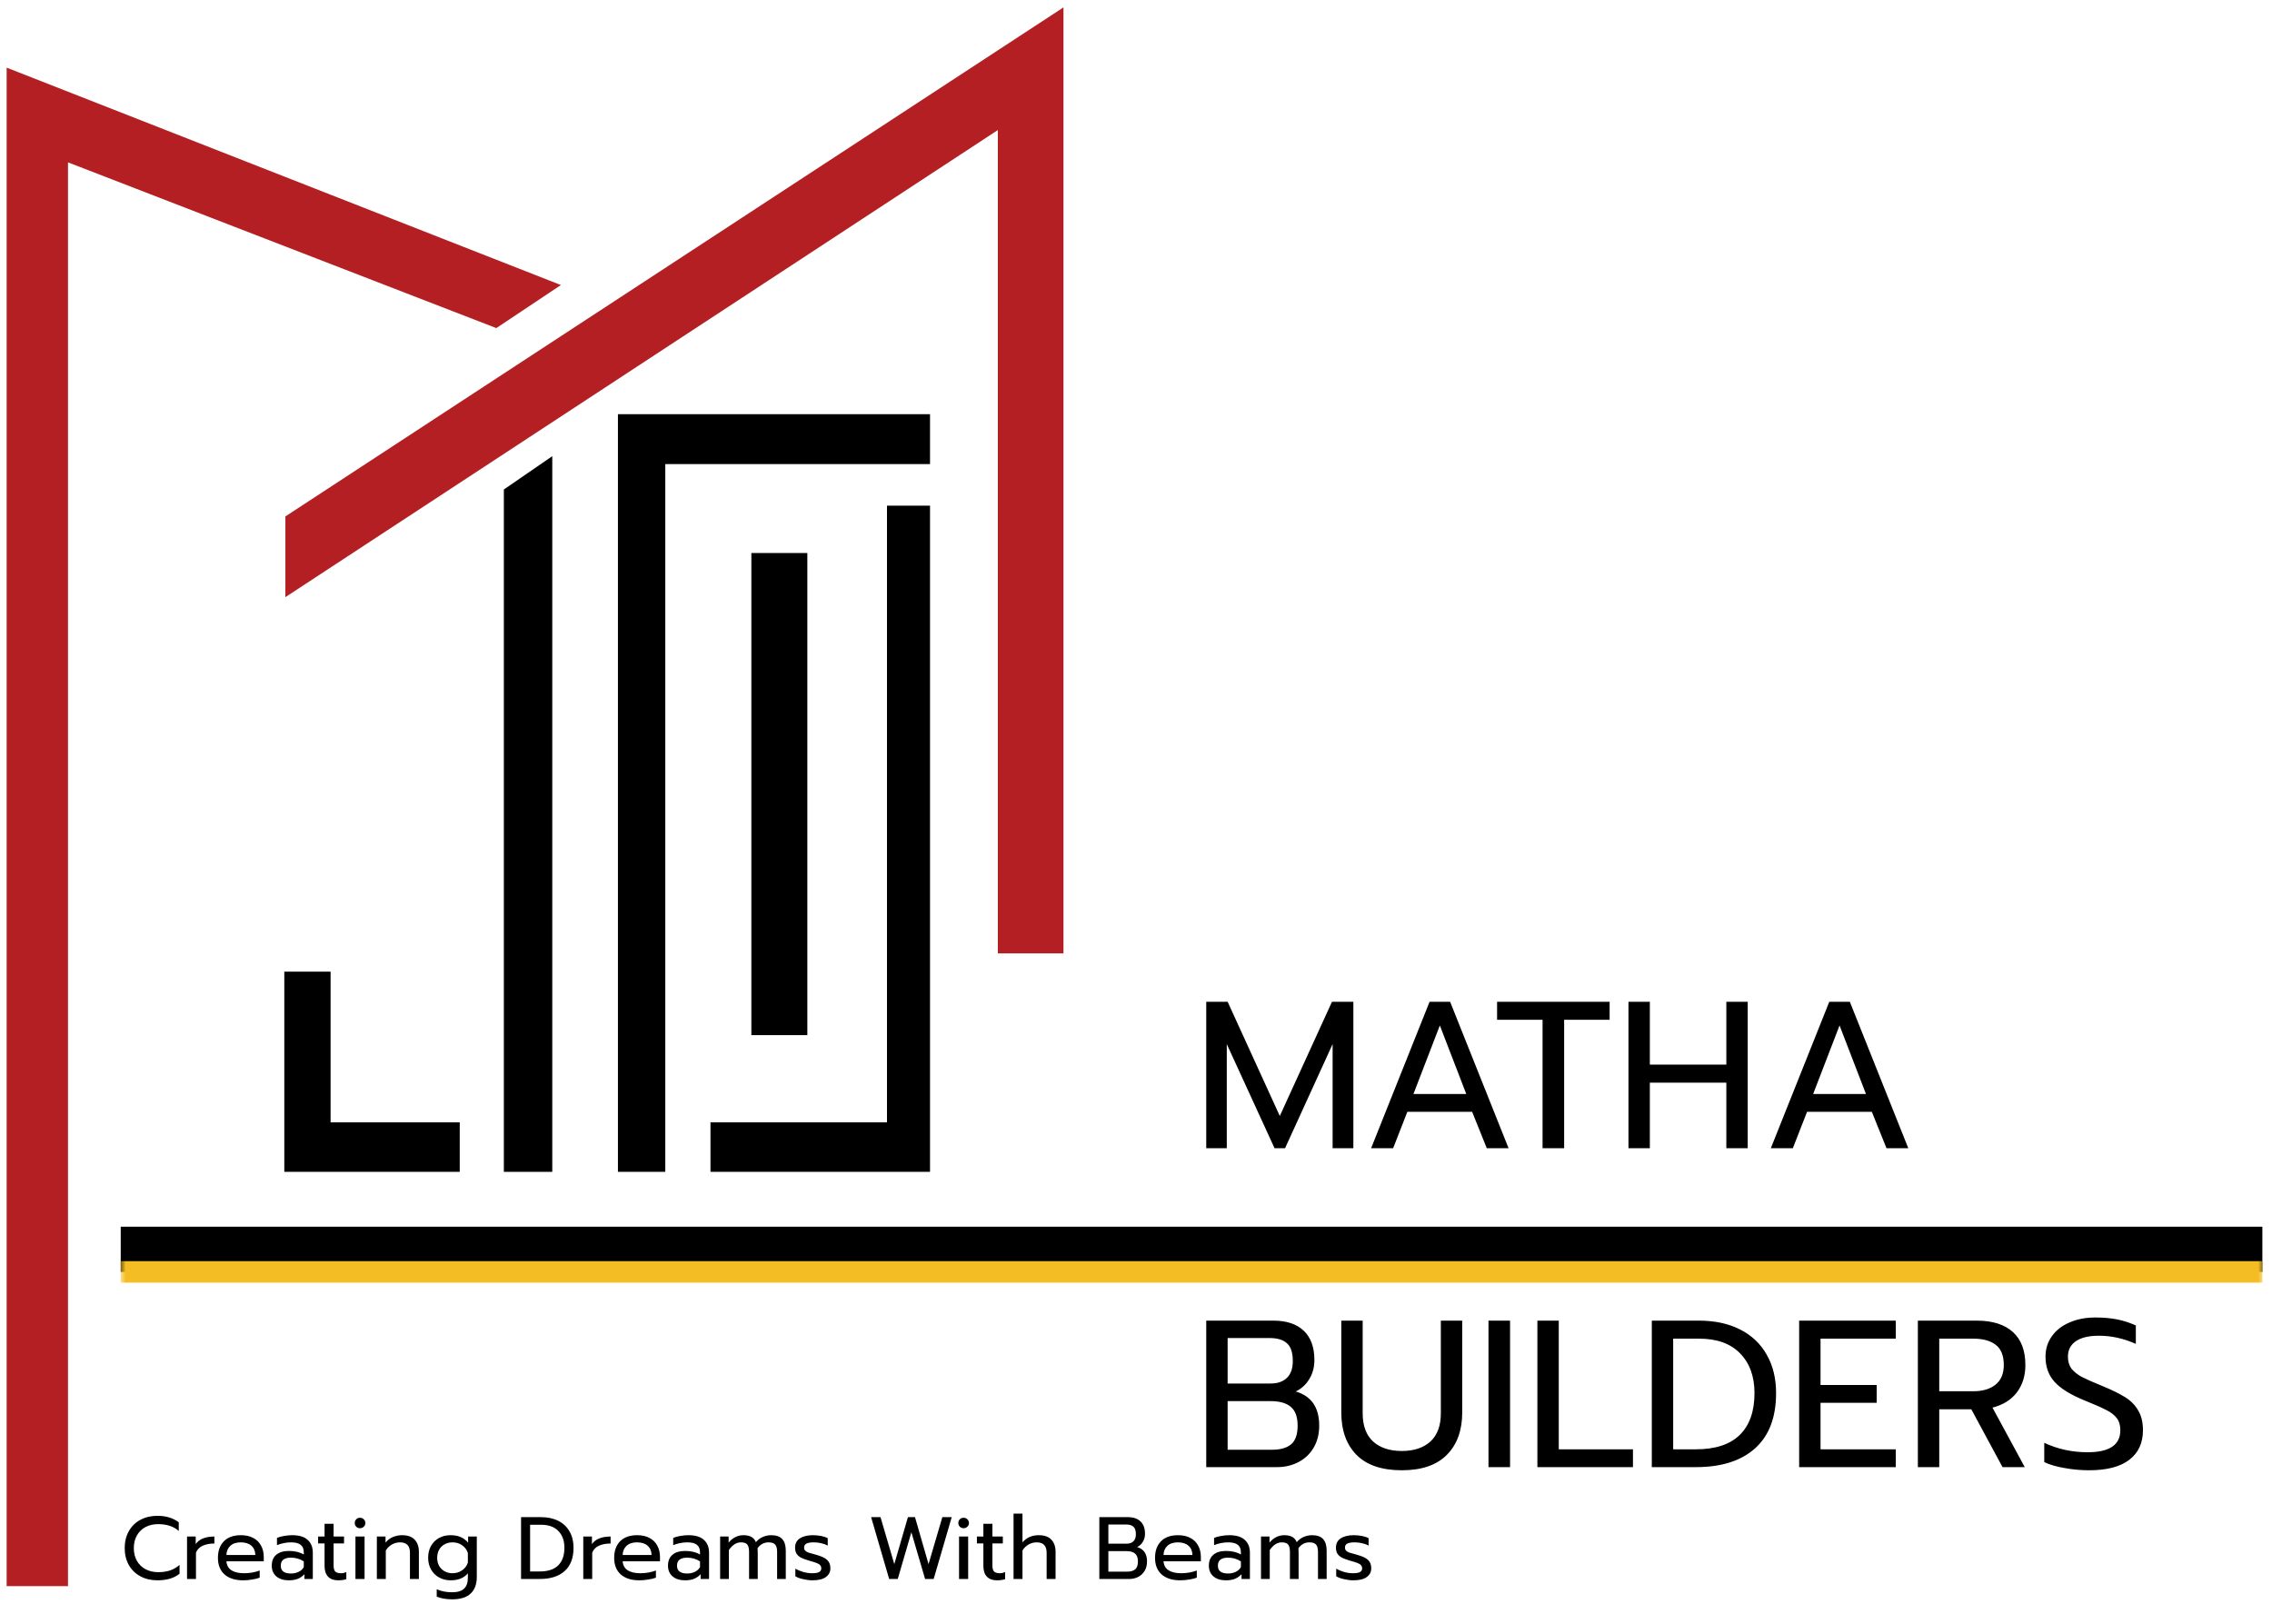 <svg width="228" height="163" viewBox="0 0 228 163" fill="none" xmlns="http://www.w3.org/2000/svg">
        <path d="M100.134 95.673H106.722V0.741L28.639 51.825V59.925L100.134 13.053V95.673Z" fill="#B31F22"/>
        <path d="M49.806 32.925L56.286 28.605L0.667 6.789V159.177H6.823V16.293L49.806 32.925Z" fill="#B31F22"/>
        <path d="M28.531 97.509H33.175V112.629H46.135V117.597H28.531V97.509Z" fill="black"/>
        <path d="M50.562 117.597H55.422V45.777L50.562 49.125V117.597Z" fill="black"/>
        <path d="M66.763 117.597H62.011V41.565H93.33V46.573H66.763V117.597Z" fill="black"/>
        <path d="M93.33 50.745H89.01V112.629H71.298V117.597H93.33V50.745Z" fill="black"/>
        <path d="M75.402 55.497H81.018V103.881H75.402V55.497Z" fill="black"/>
        <mask id="path-3-outside-1_88_283" maskUnits="userSpaceOnUse" x="12.115" y="123.105" width="215" height="6" fill="black">
        <rect fill="white" x="12.115" y="123.105" width="215" height="6"/>
        <path d="M12.115 123.105H227.034V127.641H12.115V123.105Z"/>
        </mask>
        <path d="M12.115 123.105H227.034V127.641H12.115V123.105Z" fill="black"/>
        <path d="M227.034 126.561H12.115V128.721H227.034V126.561Z" fill="#F5BD24" mask="url(#path-3-outside-1_88_283)"/>
        <path d="M121.049 100.53H123.195L128.431 111.993L133.668 100.53H135.813V115.231H133.731V104.779L128.957 115.231H127.906L123.11 104.779V115.231H121.049V100.53ZM143.461 100.53H145.522L151.39 115.231H149.203L147.731 111.572H141.232L139.802 115.231H137.593L143.461 100.53ZM147.142 109.784L144.492 102.907L141.842 109.784H147.142ZM154.799 102.339H150.235V100.53H161.529V102.339H156.965V115.231H154.799V102.339ZM163.42 100.53H165.565V106.84H173.242V100.53H175.387V115.231H173.242V108.649H165.565V115.231H163.42V100.53ZM183.573 100.53H185.634L191.502 115.231H189.315L187.842 111.572H181.344L179.913 115.231H177.705L183.573 100.53ZM187.253 109.784L184.603 102.907L181.954 109.784H187.253ZM121.049 132.53H127.8C129.104 132.53 130.114 132.867 130.829 133.54C131.544 134.213 131.902 135.194 131.902 136.484C131.902 137.213 131.726 137.858 131.376 138.419C131.039 138.966 130.591 139.373 130.03 139.639C131.6 140.102 132.385 141.245 132.385 143.067C132.385 143.923 132.196 144.666 131.817 145.297C131.453 145.913 130.948 146.39 130.303 146.727C129.658 147.063 128.943 147.231 128.158 147.231H121.049V132.53ZM127.527 138.84C128.214 138.84 128.754 138.651 129.146 138.272C129.539 137.893 129.735 137.333 129.735 136.59C129.735 135.734 129.539 135.138 129.146 134.802C128.768 134.451 128.179 134.276 127.38 134.276H123.195V138.84H127.527ZM127.674 145.486C128.501 145.486 129.132 145.304 129.567 144.939C130.002 144.574 130.219 143.951 130.219 143.067C130.219 142.184 129.988 141.553 129.525 141.174C129.076 140.796 128.396 140.607 127.485 140.607H123.195V145.486H127.674ZM140.68 147.547C138.675 147.547 137.161 147.035 136.138 146.012C135.114 144.974 134.602 143.551 134.602 141.742V132.53H136.747V141.826C136.747 143.074 137.098 144.021 137.799 144.666C138.5 145.297 139.461 145.612 140.68 145.612C141.886 145.612 142.84 145.297 143.541 144.666C144.242 144.021 144.592 143.074 144.592 141.826V132.53H146.737V141.742C146.737 143.537 146.226 144.953 145.202 145.991C144.179 147.028 142.671 147.547 140.68 147.547ZM149.372 132.53H151.538V147.231H149.372V132.53ZM154.281 132.53H156.426V145.444H163.871V147.231H154.281V132.53ZM165.762 132.53H170.494C172.078 132.53 173.452 132.825 174.616 133.414C175.78 134.003 176.67 134.844 177.287 135.938C177.918 137.031 178.233 138.321 178.233 139.807C178.233 142.247 177.525 144.098 176.109 145.36C174.707 146.608 172.737 147.231 170.199 147.231H165.762V132.53ZM170.178 145.444C172.141 145.444 173.613 144.96 174.595 143.993C175.576 143.025 176.067 141.63 176.067 139.807C176.067 138.125 175.583 136.793 174.616 135.811C173.662 134.83 172.295 134.339 170.515 134.339H167.907V145.444H170.178ZM180.549 132.53H190.245V134.339H182.695V138.987H188.331V140.775H182.695V145.444H190.245V147.231H180.549V132.53ZM192.462 132.53H198.371C199.942 132.53 201.148 132.909 201.989 133.666C202.83 134.423 203.251 135.531 203.251 136.989C203.251 138.069 202.963 138.987 202.388 139.744C201.814 140.487 201 140.992 199.949 141.259L203.188 147.231H200.958L197.825 141.427H194.607V147.231H192.462V132.53ZM198.014 139.618C198.953 139.618 199.696 139.401 200.243 138.966C200.804 138.517 201.085 137.858 201.085 136.989C201.085 136.036 200.811 135.356 200.264 134.949C199.732 134.542 198.981 134.339 198.014 134.339H194.607V139.618H198.014ZM209.645 147.547C208.804 147.547 207.97 147.47 207.143 147.316C206.329 147.175 205.663 146.979 205.145 146.727V144.792C206.491 145.423 207.942 145.738 209.498 145.738C211.685 145.738 212.779 145.002 212.779 143.53C212.779 143.025 212.66 142.619 212.421 142.31C212.183 142.002 211.84 141.735 211.391 141.511C210.942 141.273 210.213 140.95 209.204 140.543C207.816 139.983 206.813 139.366 206.196 138.693C205.579 138.02 205.271 137.171 205.271 136.148C205.271 135.377 205.481 134.697 205.902 134.108C206.322 133.505 206.911 133.042 207.668 132.72C208.425 132.383 209.295 132.215 210.276 132.215C211.075 132.215 211.798 132.278 212.442 132.404C213.087 132.53 213.718 132.734 214.335 133.014V134.865C213.115 134.318 211.882 134.045 210.634 134.045C209.624 134.045 208.853 134.227 208.32 134.592C207.788 134.956 207.521 135.475 207.521 136.148C207.521 136.611 207.633 137.003 207.858 137.326C208.096 137.634 208.44 137.915 208.888 138.167C209.351 138.405 210.031 138.707 210.928 139.071C211.924 139.478 212.709 139.863 213.284 140.228C213.859 140.593 214.293 141.041 214.588 141.574C214.896 142.093 215.05 142.745 215.05 143.53C215.05 144.806 214.595 145.794 213.683 146.495C212.772 147.196 211.426 147.547 209.645 147.547Z" fill="black"/>
        <path d="M15.799 158.59C15.16 158.59 14.592 158.457 14.095 158.191C13.597 157.924 13.21 157.548 12.931 157.063C12.653 156.572 12.514 156.004 12.514 155.358C12.514 154.713 12.653 154.145 12.931 153.654C13.21 153.162 13.597 152.784 14.095 152.517C14.592 152.251 15.16 152.118 15.799 152.118C16.652 152.118 17.365 152.334 17.939 152.766V153.636C17.424 153.18 16.738 152.952 15.879 152.952C15.4 152.952 14.974 153.05 14.601 153.245C14.234 153.441 13.947 153.722 13.739 154.089C13.532 154.45 13.429 154.873 13.429 155.358C13.429 155.844 13.532 156.27 13.739 156.637C13.953 157.004 14.243 157.285 14.61 157.48C14.982 157.676 15.406 157.773 15.879 157.773C16.317 157.773 16.708 157.717 17.051 157.605C17.4 157.486 17.723 157.3 18.019 157.045V157.924C17.486 158.368 16.746 158.59 15.799 158.59ZM18.77 154.195H19.64V154.959C19.817 154.698 20.066 154.506 20.386 154.382C20.711 154.257 21.087 154.195 21.513 154.195V154.897C21.058 154.897 20.667 154.971 20.341 155.119C20.016 155.267 19.791 155.5 19.666 155.82V158.457H18.77V154.195ZM24.391 158.59C23.604 158.59 22.985 158.395 22.536 158.004C22.092 157.608 21.87 157.051 21.87 156.335C21.87 155.637 22.068 155.083 22.465 154.675C22.867 154.266 23.438 154.062 24.178 154.062C24.669 154.062 25.087 154.157 25.43 154.346C25.773 154.53 26.031 154.787 26.202 155.119C26.38 155.444 26.469 155.817 26.469 156.237V156.681H22.722C22.752 157.084 22.92 157.386 23.228 157.587C23.542 157.782 23.965 157.88 24.498 157.88C24.77 157.88 25.045 157.856 25.323 157.809C25.602 157.756 25.847 157.688 26.06 157.605V158.324C25.871 158.401 25.619 158.463 25.306 158.51C24.998 158.564 24.693 158.59 24.391 158.59ZM25.625 156.051C25.613 155.648 25.48 155.338 25.226 155.119C24.977 154.894 24.622 154.781 24.16 154.781C23.71 154.781 23.361 154.897 23.113 155.128C22.864 155.358 22.734 155.666 22.722 156.051H25.625ZM28.976 158.59C28.461 158.59 28.047 158.46 27.733 158.2C27.425 157.933 27.271 157.575 27.271 157.125C27.271 156.652 27.419 156.288 27.715 156.033C28.017 155.773 28.443 155.643 28.994 155.643C29.58 155.643 30.077 155.761 30.485 155.998V155.776C30.485 155.438 30.382 155.19 30.175 155.03C29.973 154.864 29.654 154.781 29.216 154.781C28.955 154.781 28.701 154.808 28.452 154.861C28.21 154.909 27.991 154.977 27.795 155.065V154.337C27.973 154.255 28.204 154.189 28.488 154.142C28.772 154.089 29.047 154.062 29.314 154.062C30.018 154.062 30.539 154.219 30.876 154.533C31.219 154.84 31.391 155.27 31.391 155.82V158.457H30.548V157.978C30.364 158.179 30.145 158.333 29.891 158.439C29.642 158.54 29.337 158.59 28.976 158.59ZM29.198 157.907C29.482 157.907 29.74 157.85 29.971 157.738C30.201 157.625 30.373 157.469 30.485 157.267V156.69C30.101 156.442 29.672 156.317 29.198 156.317C28.855 156.317 28.597 156.385 28.426 156.522C28.26 156.652 28.177 156.853 28.177 157.125C28.177 157.646 28.517 157.907 29.198 157.907ZM33.921 158.59C33.489 158.59 33.154 158.466 32.918 158.217C32.687 157.969 32.571 157.617 32.571 157.161V154.888H31.923V154.195H32.571V152.917H33.477V154.195H34.525V154.888H33.477V157.099C33.477 157.383 33.53 157.584 33.637 157.702C33.749 157.821 33.951 157.88 34.241 157.88C34.412 157.88 34.584 157.841 34.755 157.765V158.475C34.531 158.552 34.252 158.59 33.921 158.59ZM36.123 153.361C35.975 153.361 35.851 153.31 35.75 153.21C35.65 153.109 35.599 152.985 35.599 152.837C35.599 152.689 35.65 152.565 35.75 152.464C35.851 152.363 35.975 152.313 36.123 152.313C36.277 152.313 36.404 152.363 36.505 152.464C36.611 152.565 36.665 152.689 36.665 152.837C36.665 152.985 36.611 153.109 36.505 153.21C36.404 153.31 36.277 153.361 36.123 153.361ZM35.67 154.195H36.585V158.457H35.67V154.195ZM37.819 154.195H38.689V154.808C38.89 154.553 39.136 154.367 39.426 154.249C39.722 154.124 40.03 154.062 40.349 154.062C40.917 154.062 41.341 154.213 41.619 154.515C41.897 154.817 42.036 155.222 42.036 155.731V158.457H41.139V155.82C41.139 155.128 40.808 154.781 40.145 154.781C39.861 154.781 39.595 154.849 39.346 154.986C39.103 155.116 38.893 155.317 38.716 155.589V158.457H37.819V154.195ZM45.371 160.499C45.081 160.499 44.797 160.475 44.519 160.428C44.246 160.381 44.016 160.313 43.826 160.224V159.487C44.27 159.688 44.785 159.789 45.371 159.789C45.922 159.789 46.321 159.667 46.57 159.425C46.824 159.188 46.951 158.827 46.951 158.342V157.889C46.561 158.356 45.987 158.59 45.229 158.59C44.797 158.59 44.409 158.496 44.066 158.306C43.723 158.117 43.453 157.85 43.258 157.507C43.063 157.164 42.965 156.77 42.965 156.326C42.965 155.876 43.06 155.483 43.249 155.145C43.444 154.802 43.711 154.536 44.048 154.346C44.392 154.157 44.776 154.062 45.202 154.062C45.599 154.062 45.933 154.121 46.206 154.24C46.484 154.352 46.741 154.542 46.978 154.808V154.195H47.848V158.244C47.848 158.972 47.644 159.528 47.236 159.913C46.833 160.304 46.212 160.499 45.371 160.499ZM45.407 157.88C45.774 157.88 46.096 157.782 46.374 157.587C46.658 157.392 46.851 157.131 46.951 156.806V155.847C46.839 155.515 46.644 155.255 46.365 155.065C46.093 154.876 45.774 154.781 45.407 154.781C45.117 154.781 44.853 154.846 44.616 154.977C44.386 155.101 44.202 155.281 44.066 155.518C43.936 155.755 43.871 156.024 43.871 156.326C43.871 156.634 43.936 156.906 44.066 157.143C44.202 157.374 44.386 157.554 44.616 157.685C44.853 157.815 45.117 157.88 45.407 157.88ZM52.29 152.251H54.288C54.956 152.251 55.536 152.375 56.028 152.624C56.519 152.872 56.895 153.228 57.155 153.689C57.422 154.151 57.555 154.695 57.555 155.323C57.555 156.353 57.256 157.134 56.658 157.667C56.066 158.194 55.235 158.457 54.163 158.457H52.29V152.251ZM54.154 157.702C54.983 157.702 55.605 157.498 56.019 157.09C56.433 156.681 56.64 156.092 56.64 155.323C56.64 154.613 56.436 154.05 56.028 153.636C55.625 153.222 55.048 153.014 54.297 153.014H53.196V157.702H54.154ZM58.533 154.195H59.403V154.959C59.58 154.698 59.829 154.506 60.149 154.382C60.474 154.257 60.85 154.195 61.276 154.195V154.897C60.82 154.897 60.43 154.971 60.104 155.119C59.779 155.267 59.554 155.5 59.429 155.82V158.457H58.533V154.195ZM64.154 158.59C63.367 158.59 62.748 158.395 62.298 158.004C61.855 157.608 61.633 157.051 61.633 156.335C61.633 155.637 61.831 155.083 62.227 154.675C62.63 154.266 63.201 154.062 63.941 154.062C64.432 154.062 64.85 154.157 65.193 154.346C65.536 154.53 65.794 154.787 65.965 155.119C66.143 155.444 66.232 155.817 66.232 156.237V156.681H62.485C62.514 157.084 62.683 157.386 62.991 157.587C63.305 157.782 63.728 157.88 64.261 157.88C64.533 157.88 64.808 157.856 65.086 157.809C65.365 157.756 65.61 157.688 65.823 157.605V158.324C65.634 158.401 65.382 158.463 65.069 158.51C64.761 158.564 64.456 158.59 64.154 158.59ZM65.388 156.051C65.376 155.648 65.243 155.338 64.989 155.119C64.74 154.894 64.385 154.781 63.923 154.781C63.473 154.781 63.124 154.897 62.876 155.128C62.627 155.358 62.497 155.666 62.485 156.051H65.388ZM68.739 158.59C68.224 158.59 67.81 158.46 67.496 158.2C67.188 157.933 67.034 157.575 67.034 157.125C67.034 156.652 67.182 156.288 67.478 156.033C67.78 155.773 68.206 155.643 68.757 155.643C69.343 155.643 69.84 155.761 70.248 155.998V155.776C70.248 155.438 70.145 155.19 69.938 155.03C69.736 154.864 69.417 154.781 68.979 154.781C68.718 154.781 68.464 154.808 68.215 154.861C67.972 154.909 67.753 154.977 67.558 155.065V154.337C67.736 154.255 67.966 154.189 68.251 154.142C68.535 154.089 68.81 154.062 69.076 154.062C69.781 154.062 70.302 154.219 70.639 154.533C70.982 154.84 71.154 155.27 71.154 155.82V158.457H70.31V157.978C70.127 158.179 69.908 158.333 69.653 158.439C69.405 158.54 69.1 158.59 68.739 158.59ZM68.961 157.907C69.245 157.907 69.502 157.85 69.733 157.738C69.964 157.625 70.136 157.469 70.248 157.267V156.69C69.864 156.442 69.434 156.317 68.961 156.317C68.618 156.317 68.36 156.385 68.188 156.522C68.023 156.652 67.94 156.853 67.94 157.125C67.94 157.646 68.28 157.907 68.961 157.907ZM72.267 154.195H73.119V154.808C73.32 154.559 73.548 154.373 73.803 154.249C74.057 154.124 74.321 154.062 74.593 154.062C74.936 154.062 75.209 154.121 75.41 154.24C75.611 154.352 75.759 154.527 75.854 154.764C76.043 154.533 76.274 154.358 76.546 154.24C76.824 154.121 77.103 154.062 77.381 154.062C77.902 154.062 78.278 154.195 78.508 154.462C78.739 154.722 78.855 155.11 78.855 155.625V158.457H77.984V155.74C77.984 155.391 77.919 155.145 77.789 155.003C77.659 154.855 77.437 154.781 77.123 154.781C76.673 154.781 76.306 154.977 76.022 155.367C76.034 155.456 76.04 155.601 76.04 155.802V158.457H75.17V155.74C75.17 155.391 75.111 155.145 74.992 155.003C74.874 154.855 74.661 154.781 74.353 154.781C73.903 154.781 73.501 155.036 73.146 155.545V158.457H72.267V154.195ZM81.538 158.59C81.242 158.59 80.928 158.552 80.597 158.475C80.265 158.404 80.005 158.306 79.815 158.182V157.418C80.046 157.554 80.312 157.667 80.614 157.756C80.916 157.838 81.209 157.88 81.493 157.88C81.813 157.88 82.047 157.841 82.195 157.765C82.343 157.688 82.417 157.563 82.417 157.392C82.417 157.261 82.381 157.158 82.31 157.081C82.245 156.998 82.129 156.924 81.964 156.859C81.804 156.794 81.561 156.717 81.236 156.628C80.886 156.527 80.608 156.427 80.401 156.326C80.2 156.22 80.046 156.086 79.939 155.927C79.839 155.767 79.788 155.56 79.788 155.305C79.788 154.897 79.948 154.589 80.268 154.382C80.594 154.169 81.029 154.062 81.573 154.062C81.857 154.062 82.135 154.089 82.408 154.142C82.68 154.195 82.899 154.269 83.065 154.364V155.11C82.893 155.009 82.68 154.929 82.425 154.87C82.177 154.811 81.922 154.781 81.662 154.781C81.348 154.781 81.109 154.82 80.943 154.897C80.777 154.974 80.694 155.11 80.694 155.305C80.694 155.429 80.73 155.53 80.801 155.607C80.872 155.684 80.984 155.752 81.138 155.811C81.298 155.864 81.549 155.936 81.893 156.024C82.431 156.172 82.804 156.347 83.011 156.548C83.225 156.749 83.331 157.028 83.331 157.383C83.331 157.75 83.18 158.043 82.878 158.262C82.576 158.481 82.129 158.59 81.538 158.59ZM87.418 152.251H88.36L89.745 156.965L91.112 152.251H91.822L93.181 156.965L94.566 152.251H95.507L93.696 158.457H92.835L91.458 153.769L90.091 158.457H89.23L87.418 152.251ZM96.695 153.361C96.547 153.361 96.423 153.31 96.322 153.21C96.222 153.109 96.171 152.985 96.171 152.837C96.171 152.689 96.222 152.565 96.322 152.464C96.423 152.363 96.547 152.313 96.695 152.313C96.849 152.313 96.976 152.363 97.077 152.464C97.183 152.565 97.237 152.689 97.237 152.837C97.237 152.985 97.183 153.109 97.077 153.21C96.976 153.31 96.849 153.361 96.695 153.361ZM96.242 154.195H97.157V158.457H96.242V154.195ZM100.033 158.59C99.601 158.59 99.267 158.466 99.03 158.217C98.799 157.969 98.684 157.617 98.684 157.161V154.888H98.036V154.195H98.684V152.917H99.59V154.195H100.637V154.888H99.59V157.099C99.59 157.383 99.643 157.584 99.749 157.702C99.862 157.821 100.063 157.88 100.353 157.88C100.525 157.88 100.696 157.841 100.868 157.765V158.475C100.643 158.552 100.365 158.59 100.033 158.59ZM101.712 151.896H102.608V154.781C103.017 154.302 103.561 154.062 104.242 154.062C104.81 154.062 105.234 154.213 105.512 154.515C105.79 154.817 105.929 155.222 105.929 155.731V158.457H105.032V155.82C105.032 155.128 104.701 154.781 104.038 154.781C103.754 154.781 103.487 154.849 103.239 154.986C102.996 155.116 102.786 155.317 102.608 155.589V158.457H101.712V151.896ZM110.321 152.251H113.171C113.722 152.251 114.148 152.393 114.45 152.677C114.752 152.961 114.903 153.376 114.903 153.92C114.903 154.228 114.829 154.5 114.681 154.737C114.539 154.968 114.349 155.139 114.113 155.252C114.776 155.447 115.107 155.93 115.107 156.699C115.107 157.06 115.027 157.374 114.867 157.64C114.713 157.901 114.5 158.102 114.228 158.244C113.956 158.386 113.654 158.457 113.322 158.457H110.321V152.251ZM113.056 154.914C113.346 154.914 113.574 154.835 113.74 154.675C113.905 154.515 113.988 154.278 113.988 153.964C113.988 153.603 113.905 153.352 113.74 153.21C113.58 153.062 113.331 152.988 112.994 152.988H111.227V154.914H113.056ZM113.118 157.72C113.467 157.72 113.734 157.643 113.917 157.489C114.101 157.335 114.193 157.072 114.193 156.699C114.193 156.326 114.095 156.06 113.9 155.9C113.71 155.74 113.423 155.66 113.038 155.66H111.227V157.72H113.118ZM118.431 158.59C117.644 158.59 117.026 158.395 116.576 158.004C116.132 157.608 115.91 157.051 115.91 156.335C115.91 155.637 116.108 155.083 116.505 154.675C116.907 154.266 117.478 154.062 118.218 154.062C118.709 154.062 119.127 154.157 119.47 154.346C119.813 154.53 120.071 154.787 120.243 155.119C120.42 155.444 120.509 155.817 120.509 156.237V156.681H116.762C116.792 157.084 116.96 157.386 117.268 157.587C117.582 157.782 118.005 157.88 118.538 157.88C118.81 157.88 119.085 157.856 119.364 157.809C119.642 157.756 119.887 157.688 120.1 157.605V158.324C119.911 158.401 119.659 158.463 119.346 158.51C119.038 158.564 118.733 158.59 118.431 158.59ZM119.665 156.051C119.654 155.648 119.52 155.338 119.266 155.119C119.017 154.894 118.662 154.781 118.2 154.781C117.751 154.781 117.401 154.897 117.153 155.128C116.904 155.358 116.774 155.666 116.762 156.051H119.665ZM123.016 158.59C122.501 158.59 122.087 158.46 121.773 158.2C121.465 157.933 121.311 157.575 121.311 157.125C121.311 156.652 121.459 156.288 121.755 156.033C122.057 155.773 122.483 155.643 123.034 155.643C123.62 155.643 124.117 155.761 124.526 155.998V155.776C124.526 155.438 124.422 155.19 124.215 155.03C124.014 154.864 123.694 154.781 123.256 154.781C122.995 154.781 122.741 154.808 122.492 154.861C122.25 154.909 122.031 154.977 121.835 155.065V154.337C122.013 154.255 122.244 154.189 122.528 154.142C122.812 154.089 123.087 154.062 123.354 154.062C124.058 154.062 124.579 154.219 124.916 154.533C125.259 154.84 125.431 155.27 125.431 155.82V158.457H124.588V157.978C124.404 158.179 124.185 158.333 123.931 158.439C123.682 158.54 123.377 158.59 123.016 158.59ZM123.238 157.907C123.522 157.907 123.78 157.85 124.011 157.738C124.241 157.625 124.413 157.469 124.526 157.267V156.69C124.141 156.442 123.712 156.317 123.238 156.317C122.895 156.317 122.637 156.385 122.466 156.522C122.3 156.652 122.217 156.853 122.217 157.125C122.217 157.646 122.557 157.907 123.238 157.907ZM126.544 154.195H127.396V154.808C127.598 154.559 127.825 154.373 128.08 154.249C128.334 154.124 128.598 154.062 128.87 154.062C129.213 154.062 129.486 154.121 129.687 154.24C129.888 154.352 130.036 154.527 130.131 154.764C130.32 154.533 130.551 154.358 130.823 154.24C131.102 154.121 131.38 154.062 131.658 154.062C132.179 154.062 132.555 154.195 132.786 154.462C133.016 154.722 133.132 155.11 133.132 155.625V158.457H132.262V155.74C132.262 155.391 132.197 155.145 132.066 155.003C131.936 154.855 131.714 154.781 131.401 154.781C130.951 154.781 130.584 154.977 130.3 155.367C130.311 155.456 130.317 155.601 130.317 155.802V158.457H129.447V155.74C129.447 155.391 129.388 155.145 129.27 155.003C129.151 154.855 128.938 154.781 128.63 154.781C128.181 154.781 127.778 155.036 127.423 155.545V158.457H126.544V154.195ZM135.815 158.59C135.519 158.59 135.205 158.552 134.874 158.475C134.542 158.404 134.282 158.306 134.092 158.182V157.418C134.323 157.554 134.59 157.667 134.891 157.756C135.193 157.838 135.486 157.88 135.77 157.88C136.09 157.88 136.324 157.841 136.472 157.765C136.62 157.688 136.694 157.563 136.694 157.392C136.694 157.261 136.658 157.158 136.587 157.081C136.522 156.998 136.407 156.924 136.241 156.859C136.081 156.794 135.839 156.717 135.513 156.628C135.164 156.527 134.886 156.427 134.678 156.326C134.477 156.22 134.323 156.086 134.217 155.927C134.116 155.767 134.066 155.56 134.066 155.305C134.066 154.897 134.226 154.589 134.545 154.382C134.871 154.169 135.306 154.062 135.85 154.062C136.134 154.062 136.413 154.089 136.685 154.142C136.957 154.195 137.176 154.269 137.342 154.364V155.11C137.17 155.009 136.957 154.929 136.703 154.87C136.454 154.811 136.2 154.781 135.939 154.781C135.625 154.781 135.386 154.82 135.22 154.897C135.054 154.974 134.971 155.11 134.971 155.305C134.971 155.429 135.007 155.53 135.078 155.607C135.149 155.684 135.261 155.752 135.415 155.811C135.575 155.864 135.827 155.936 136.17 156.024C136.709 156.172 137.082 156.347 137.289 156.548C137.502 156.749 137.608 157.028 137.608 157.383C137.608 157.75 137.457 158.043 137.156 158.262C136.854 158.481 136.407 158.59 135.815 158.59Z" fill="black"/>
        </svg>